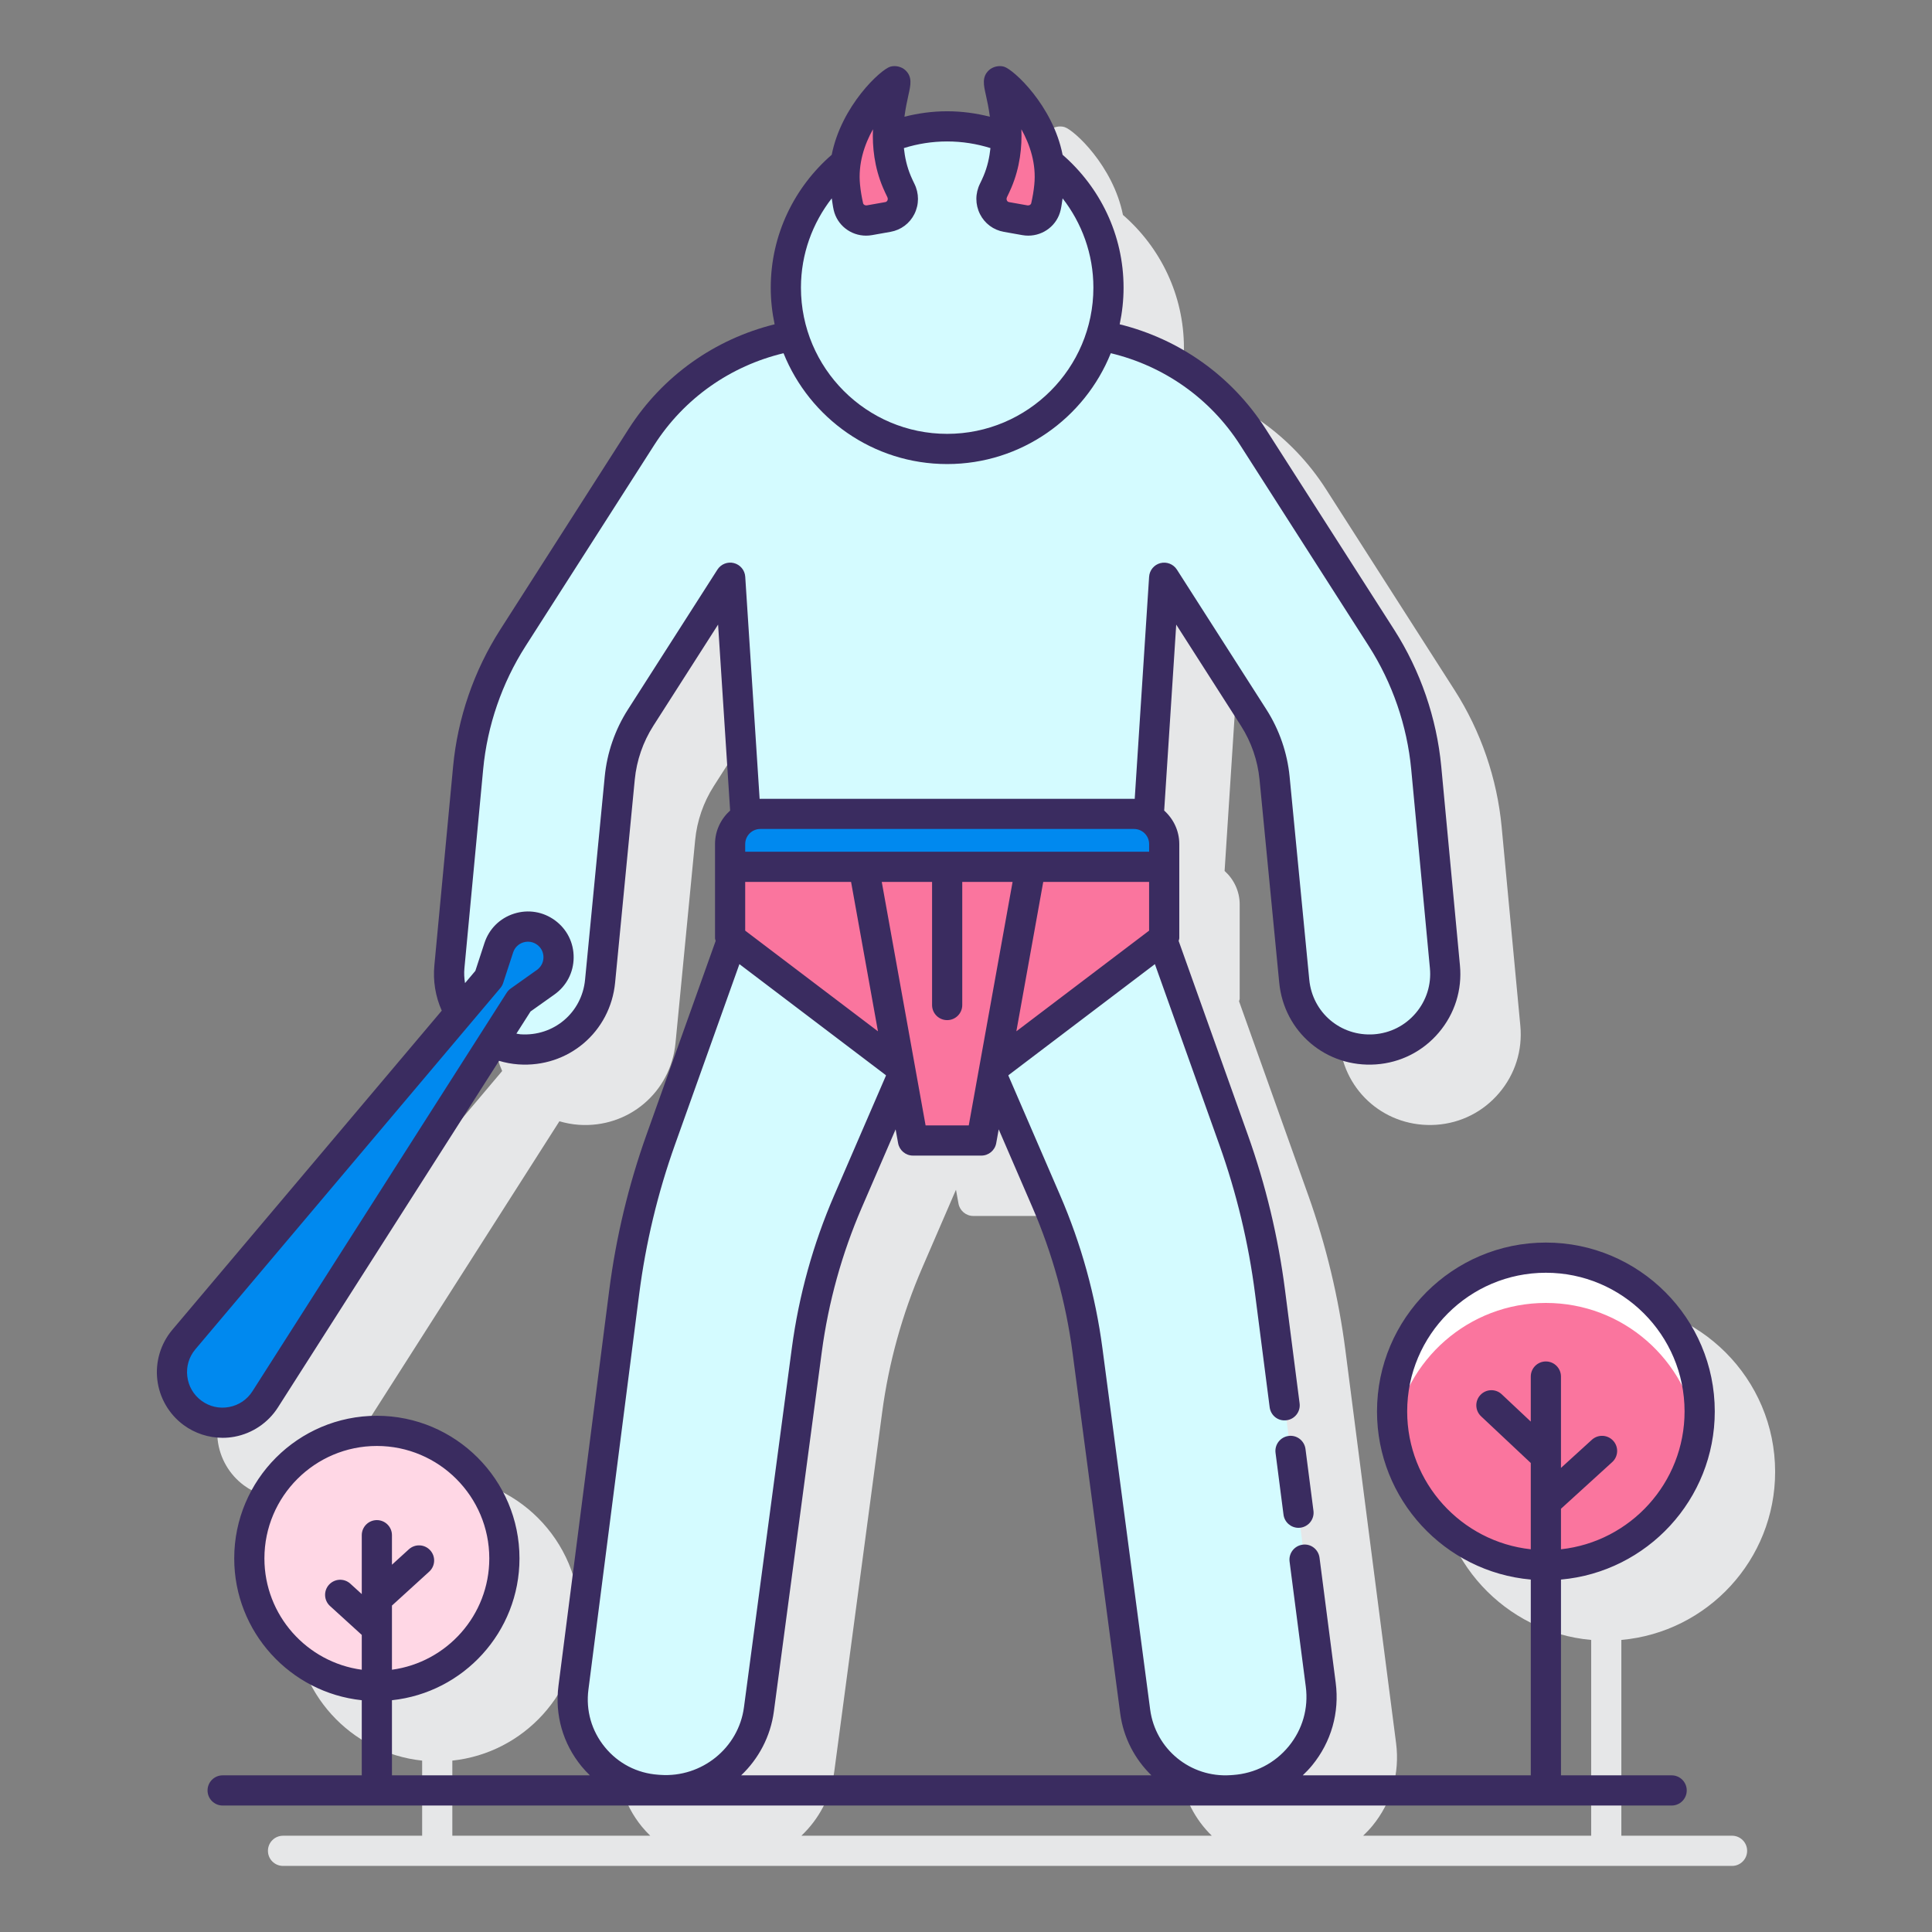 <svg id="Layer_1" enable-background="new 0 0 128 128" height="512" viewBox="0 0 128 128" width="512" xmlns="http://www.w3.org/2000/svg"><rect x="0" y="0" width="128" height="128" fill="#808080" stroke="none"/><g><g><path d="m114.752 121.621h-7.333v-12.971c5.702-.508 10.188-5.306 10.188-11.138 0-6.17-5.02-11.189-11.188-11.189-6.17 0-11.189 5.02-11.189 11.189 0 5.832 4.487 10.63 10.189 11.138v12.971h-15.109c.218-.208.428-.426.623-.663 1.265-1.546 1.818-3.489 1.561-5.471-.958-7.381-2.488-19.263-3.358-26.031-.449-3.492-1.278-6.948-2.463-10.274h-.001l-4.582-12.845c.012-.062.043-.119.043-.183v-4.724-1.508c0-.883-.391-1.67-1-2.22l.797-12.321 4.29 6.705c.682 1.066 1.107 2.296 1.229 3.558l1.303 13.457c.317 3.27 3.107 5.642 6.41 5.419 1.629-.115 3.107-.864 4.163-2.11 1.057-1.246 1.554-2.827 1.401-4.453l-1.238-13.175c-.302-3.21-1.381-6.343-3.118-9.059l-8.518-13.311c-2.256-3.525-5.718-5.969-9.665-6.947.164-.778.252-1.583.252-2.408 0-3.52-1.571-6.674-4.041-8.818-.653-3.26-3.251-5.639-3.877-5.822-.343-.099-.748-.005-1.006.237-.468.44-.349.971-.197 1.644.081.36.189.858.265 1.433-.908-.227-1.853-.361-2.83-.361s-1.922.134-2.83.361c.076-.575.184-1.073.265-1.433.151-.673.271-1.204-.197-1.644-.258-.242-.665-.336-1.005-.237-.627.182-3.225 2.561-3.878 5.822-2.47 2.144-4.041 5.298-4.041 8.818 0 .826.089 1.631.252 2.409-3.948.978-7.409 3.423-9.666 6.948l-8.517 13.312c-1.736 2.714-2.813 5.845-3.116 9.055l-1.24 13.176c-.099 1.045.075 2.07.49 3.001l-17.85 21.143c-.774.917-1.138 2.125-.997 3.317s.775 2.283 1.742 2.995c.751.553 1.662.847 2.585.847.264 0 .529-.024.791-.073 1.18-.22 2.227-.926 2.872-1.938l14.649-22.962c.414.121.842.203 1.283.234 3.284.227 6.093-2.149 6.409-5.42l1.303-13.456c.122-1.261.548-2.491 1.23-3.558l4.289-6.705.797 12.321c-.609.549-1 1.337-1 2.22v1.508 4.723c0 .064.031.12.043.182l-4.582 12.839c-1.188 3.328-2.018 6.792-2.468 10.295l-3.366 26.221c-.248 1.933.296 3.828 1.531 5.336.173.211.359.408.551.595h-13.114v-4.977c4.742-.501 8.45-4.523 8.45-9.395 0-5.21-4.239-9.45-9.45-9.45-5.21 0-9.449 4.239-9.449 9.45 0 4.873 3.708 8.894 8.449 9.395v4.977h-9.216c-.553 0-1 .448-1 1s.447 1 1 1h96c.553 0 1-.448 1-1s-.447-1.001-1-1.001zm-61.658 0c1.154-1.092 1.954-2.563 2.177-4.241l3.175-23.814c.438-3.292 1.33-6.509 2.65-9.563l2.24-5.18.165.915c.086.476.5.823.984.823h4.533c.484 0 .898-.347.984-.823l.165-.915 2.231 5.159c1.326 3.066 2.22 6.3 2.657 9.611l3.162 23.925c.214 1.618.973 3.037 2.067 4.102h-27.19z" fill="#e6e7e8"/></g><g><g><path d="m94.491 50.877c-.288-3.066-1.305-6.02-2.965-8.614l-8.517-13.311c-2.288-3.576-5.95-5.984-10.05-6.721.311-1.003.479-2.069.479-3.174 0-5.902-4.785-10.687-10.687-10.687s-10.687 4.785-10.687 10.687c0 1.105.168 2.171.479 3.174-4.1.738-7.762 3.145-10.05 6.722l-8.517 13.312c-1.659 2.593-2.675 5.545-2.964 8.61l-1.24 13.176c-.264 2.803 1.831 5.274 4.639 5.472 2.712.191 5.082-1.813 5.344-4.519l1.303-13.456c.138-1.424.612-2.795 1.383-4.001l5.933-9.273 1.334 20.607-5.935 16.63c-1.166 3.266-1.976 6.647-2.417 10.087l-3.366 26.22c-.44 3.427 2.093 6.519 5.54 6.762l.153.011c3.29.232 6.164-2.104 6.596-5.343.885-6.642 2.327-17.463 3.174-23.814.452-3.388 1.368-6.69 2.724-9.828l6.573-15.202 6.564 15.182c1.362 3.15 2.281 6.475 2.731 9.877l3.162 23.925c.417 3.156 3.218 5.441 6.393 5.217l.157-.011c3.588-.253 6.203-3.441 5.744-6.979-.96-7.381-2.489-19.264-3.36-26.033-.441-3.433-1.25-6.805-2.413-10.065l-5.935-16.637 1.334-20.607 5.933 9.273c.771 1.205 1.245 2.576 1.383 4.001l1.303 13.456c.262 2.706 2.632 4.71 5.344 4.519 2.808-.198 4.903-2.668 4.639-5.471z" fill="#d4fbff"/><path d="m36.18 61.784c-1.114-.82-2.704-.31-3.133 1.005l-.663 2.03-20.201 23.927c-1.251 1.482-.987 3.712.574 4.861 1.562 1.149 3.77.738 4.812-.897l16.842-26.4 1.741-1.236c1.128-.8 1.142-2.47.028-3.29z" fill="#0089ef"/><g fill="#fa759e"><path d="m66.079 12.055c-.081.19-.167.375-.257.556-.368.737.047 1.621.859 1.765l1.222.217c.631.112 1.252-.281 1.394-.906.099-.437.176-.885.223-1.341.391-3.833-2.919-6.863-3.279-6.968-.39-.114 1.272 3.306-.162 6.677z"/><path d="m59.425 12.055c.081.19.167.375.257.556.368.737-.047 1.621-.859 1.765l-1.222.217c-.631.112-1.252-.281-1.394-.906-.099-.437-.176-.885-.223-1.341-.391-3.833 2.919-6.863 3.279-6.968.39-.114-1.272 3.306.162 6.677z"/></g><path d="m75.132 53.922h-24.76c-1.105 0-2 .895-2 2v1.508h28.76v-1.508c0-1.105-.895-2-2-2z" fill="#0089ef"/><path d="m77.132 57.43h-28.76v4.724l11.234 8.518.88 4.89h4.532l.881-4.89 11.233-8.518z" fill="#fa759e"/></g><g id="XMLID_40_"><ellipse cx="102.419" cy="93.512" fill="#fa759e" rx="10.189" ry="10.189" transform="matrix(.526 -.851 .851 .526 -30.972 131.473)"/><g><path d="m102.419 86.323c5.116 0 9.34 3.775 10.067 8.689.073-.491.123-.989.123-1.5 0-5.627-4.562-10.189-10.189-10.189s-10.189 4.562-10.189 10.189c0 .511.05 1.009.123 1.5.725-4.914 4.948-8.689 10.065-8.689z" fill="#fff"/></g></g><g id="XMLID_35_"><circle cx="24.968" cy="103.249" fill="#ffd7e5" r="8.45"/><g fill="#3a2c60"><path d="m85.372 95.136c-.548.071-.935.572-.864 1.12l.528 4.094c.065.504.496.872.991.872.042 0 .086-.002.129-.008.548-.071.935-.572.864-1.12l-.528-4.094c-.071-.547-.571-.941-1.12-.864z"/><path d="m110.752 117.621h-7.333v-12.971c5.702-.508 10.189-5.306 10.189-11.138 0-6.17-5.02-11.189-11.189-11.189s-11.189 5.02-11.189 11.189c0 5.832 4.487 10.63 10.189 11.138v12.971h-15.109c.218-.208.429-.426.623-.663 1.265-1.546 1.818-3.489 1.561-5.471l-1.072-8.284c-.071-.547-.571-.943-1.12-.864-.548.071-.935.572-.864 1.12l1.074 8.286c.186 1.43-.215 2.832-1.126 3.947-.921 1.125-2.234 1.802-3.695 1.906l-.158.011c-2.662.182-4.985-1.726-5.332-4.351l-3.161-23.926c-.462-3.495-1.406-6.908-2.805-10.143l-3.426-7.925.005-.031 9.701-7.357 4.273 11.977c1.137 3.186 1.932 6.502 2.362 9.857l.968 7.521c.071.547.558.942 1.12.864.548-.07.935-.571.864-1.119l-.968-7.521c-.45-3.497-1.278-6.953-2.464-10.273l-4.582-12.844c.012-.063.043-.12.043-.185v-4.723-1.508c0-.884-.391-1.671-1.001-2.22l.798-12.32 4.289 6.705c.684 1.068 1.108 2.298 1.23 3.558l1.305 13.455c.315 3.27 3.108 5.649 6.409 5.42 1.629-.115 3.107-.864 4.163-2.109 1.057-1.246 1.555-2.827 1.401-4.453l-1.238-13.174c-.302-3.209-1.38-6.342-3.117-9.06l-8.518-13.311c-2.256-3.524-5.723-5.95-9.67-6.927.166-.784.257-1.595.257-2.428 0-3.516-1.573-6.66-4.039-8.803-.648-3.268-3.253-5.654-3.881-5.837-.341-.098-.746-.003-1.005.238-.467.44-.348.972-.196 1.646.081.359.189.858.264 1.432-.907-.231-1.853-.362-2.831-.362s-1.923.131-2.83.362c.076-.574.184-1.072.264-1.432.151-.673.271-1.205-.196-1.646-.259-.243-.666-.336-1.006-.238-.627.183-3.232 2.569-3.88 5.837-2.466 2.143-4.039 5.287-4.039 8.803 0 .833.091 1.644.257 2.428-3.947.978-7.415 3.404-9.67 6.928l-8.517 13.313c-1.736 2.716-2.814 5.848-3.115 9.055l-1.241 13.176c-.099 1.045.075 2.07.49 3l-17.85 21.143c-.773.917-1.137 2.126-.995 3.318.141 1.191.775 2.282 1.741 2.993.751.553 1.662.847 2.585.847.264 0 .529-.024.791-.073 1.18-.22 2.227-.926 2.872-1.938l14.651-22.965c.413.122.84.205 1.281.236 3.3.231 6.093-2.15 6.409-5.42l1.303-13.456c.122-1.26.547-2.49 1.23-3.558l4.289-6.705.798 12.32c-.61.549-1.001 1.337-1.001 2.22v1.508 4.723c0 .065.031.122.043.184l-4.581 12.837c-1.188 3.327-2.019 6.791-2.469 10.295l-3.365 26.223c-.248 1.933.295 3.828 1.53 5.336.173.211.359.408.551.595h-13.113v-4.977c4.741-.501 8.449-4.523 8.449-9.395 0-5.21-4.239-9.45-9.449-9.45-5.211 0-9.45 4.239-9.45 9.45 0 4.873 3.708 8.894 8.45 9.395v4.977h-9.217c-.553 0-1 .448-1 1s.447 1 1 1h96c.553 0 1-.448 1-1s-.447-1-.999-1zm-17.523-24.109c0-5.067 4.122-9.189 9.189-9.189s9.189 4.123 9.189 9.189c0 4.729-3.591 8.632-8.189 9.132v-2.684l3.396-3.093c.408-.372.438-1.004.065-1.413-.371-.408-1.003-.438-1.413-.066l-2.048 1.865v-6.053c0-.552-.447-1-1-1s-1 .448-1 1v2.984l-1.924-1.808c-.4-.378-1.036-.359-1.413.044-.379.402-.358 1.035.044 1.413l3.293 3.094v5.717c-4.598-.5-8.189-4.403-8.189-9.132zm-75.711 9.737c0-4.108 3.342-7.45 7.45-7.45 4.107 0 7.449 3.342 7.449 7.45 0 3.768-2.814 6.883-6.449 7.375v-4.251l2.469-2.249c.408-.372.438-1.004.065-1.413s-1.003-.438-1.413-.066l-1.121 1.021v-1.955c0-.552-.447-1-1-1s-1 .448-1 1v3.902l-.757-.689c-.407-.372-1.039-.342-1.412.066-.372.408-.343 1.041.066 1.413l2.103 1.914v2.307c-3.636-.491-6.45-3.607-6.45-7.375zm31.854-44.819h7.014l1.781 9.897-8.796-6.67v-3.227zm0-2.508c0-.551.448-1 1-1h24.761c.552 0 1 .449 1 1v.508h-7.851-11.06-7.851v-.508zm9.047 2.508h3.333v8.156c0 .552.447 1 1 1s1-.448 1-1v-8.156h3.334l-2.903 16.131h-2.86zm17.713 3.227-8.796 6.67 1.781-9.897h7.014v3.227zm-9.414-48.602c.098-.198.192-.4.28-.607.002-.001.002-.001.002-.002.582-1.367.715-2.718.669-3.882.564 1.012.998 2.286.855 3.681-.039.392-.107.802-.203 1.22-.021.097-.134.157-.243.143l-1.221-.217c-.025-.004-.101-.018-.145-.105-.02-.041-.046-.125.006-.231zm-8.882-4.491c-.046 1.164.087 2.515.669 3.882 0 0 0 .001.001.002.088.207.183.409.281.608.052.104.025.188.005.229-.044.087-.119.101-.144.105l-1.222.217c-.11.015-.222-.045-.244-.144-.095-.417-.163-.827-.202-1.221-.142-1.393.291-2.666.856-3.678zm-2.731 4.577c.042.256.068.507.127.767.23 1.013 1.134 1.705 2.148 1.704.13 0 .263-.011.396-.035l1.223-.217c.689-.123 1.266-.551 1.58-1.176.32-.638.319-1.375-.002-2.019-.081-.164-.159-.331-.232-.503-.263-.62-.396-1.245-.46-1.851.907-.283 1.868-.44 2.867-.44s1.961.157 2.868.44c-.064.606-.197 1.232-.46 1.851-.073.172-.151.339-.231.502-.322.646-.323 1.382-.003 2.02.314.625.891 1.054 1.581 1.176l1.222.217c.133.024.266.035.396.035 1.015 0 1.918-.691 2.147-1.703.06-.261.086-.512.128-.768 1.272 1.638 2.04 3.686 2.04 5.916 0 5.341-4.346 9.687-9.688 9.687-5.341 0-9.687-4.346-9.687-9.687 0-2.23.768-4.278 2.04-5.916zm-38.379 79.032c-.354.555-.905.927-1.553 1.047-.645.121-1.293-.028-1.824-.418-.529-.39-.864-.964-.941-1.618s.114-1.291.538-1.793l20.201-23.928c.084-.098.146-.212.187-.334l.663-2.029c.104-.318.347-.559.665-.661.105-.034.212-.05.318-.05.216 0 .427.068.607.201.27.198.422.504.419.839-.003.334-.161.637-.434.831l-1.741 1.236c-.104.075-.194.169-.264.278zm32.648-53.963c-.028-.432-.33-.796-.748-.904-.417-.107-.858.065-1.093.429l-5.933 9.274c-.853 1.333-1.384 2.87-1.535 4.443l-1.303 13.456c-.211 2.183-2.073 3.768-4.278 3.617-.093-.007-.18-.031-.271-.045l.936-1.467 1.582-1.123c.802-.57 1.267-1.461 1.275-2.445.009-.984-.441-1.883-1.233-2.466-.793-.583-1.785-.744-2.722-.445-.938.301-1.649 1.009-1.955 1.945l-.603 1.844-.684.811c-.053-.323-.072-.653-.04-.988l1.242-13.176c.271-2.892 1.243-5.715 2.81-8.165l8.517-13.312c1.994-3.118 5.073-5.253 8.573-6.091 1.728 4.298 5.932 7.343 10.841 7.343s9.113-3.046 10.841-7.344c3.5.838 6.579 2.972 8.574 6.09l8.518 13.311c1.567 2.45 2.539 5.275 2.812 8.169l1.238 13.174c.103 1.085-.23 2.141-.936 2.973-.705.831-1.691 1.331-2.778 1.408-2.198.15-4.066-1.435-4.278-3.617l-1.303-13.456c-.151-1.573-.683-3.109-1.535-4.443l-5.933-9.273c-.233-.364-.675-.536-1.093-.429-.418.108-.72.472-.748.904l-.953 14.717c-.015 0-.029-.005-.045-.005h-24.761c-.015 0-.03.004-.045.005zm-10.39 73.735 3.365-26.221c.432-3.363 1.228-6.686 2.367-9.878l4.272-11.97 9.702 7.357.006.031-3.435 7.944c-1.393 3.221-2.334 6.617-2.798 10.092l-3.174 23.814c-.36 2.705-2.808 4.666-5.535 4.477l-.153-.011c-1.39-.098-2.642-.746-3.524-1.823-.882-1.076-1.271-2.43-1.093-3.812zm10.119 5.676c1.15-1.092 1.946-2.562 2.169-4.241l3.174-23.814c.439-3.293 1.331-6.511 2.651-9.563l2.24-5.18.165.915c.086.476.5.823.984.823h4.532c.484 0 .898-.347.984-.823l.165-.916 2.231 5.16c1.325 3.065 2.22 6.299 2.658 9.611l3.161 23.925c.214 1.618.973 3.037 2.067 4.102h-27.181z"/></g></g></g></g></svg>